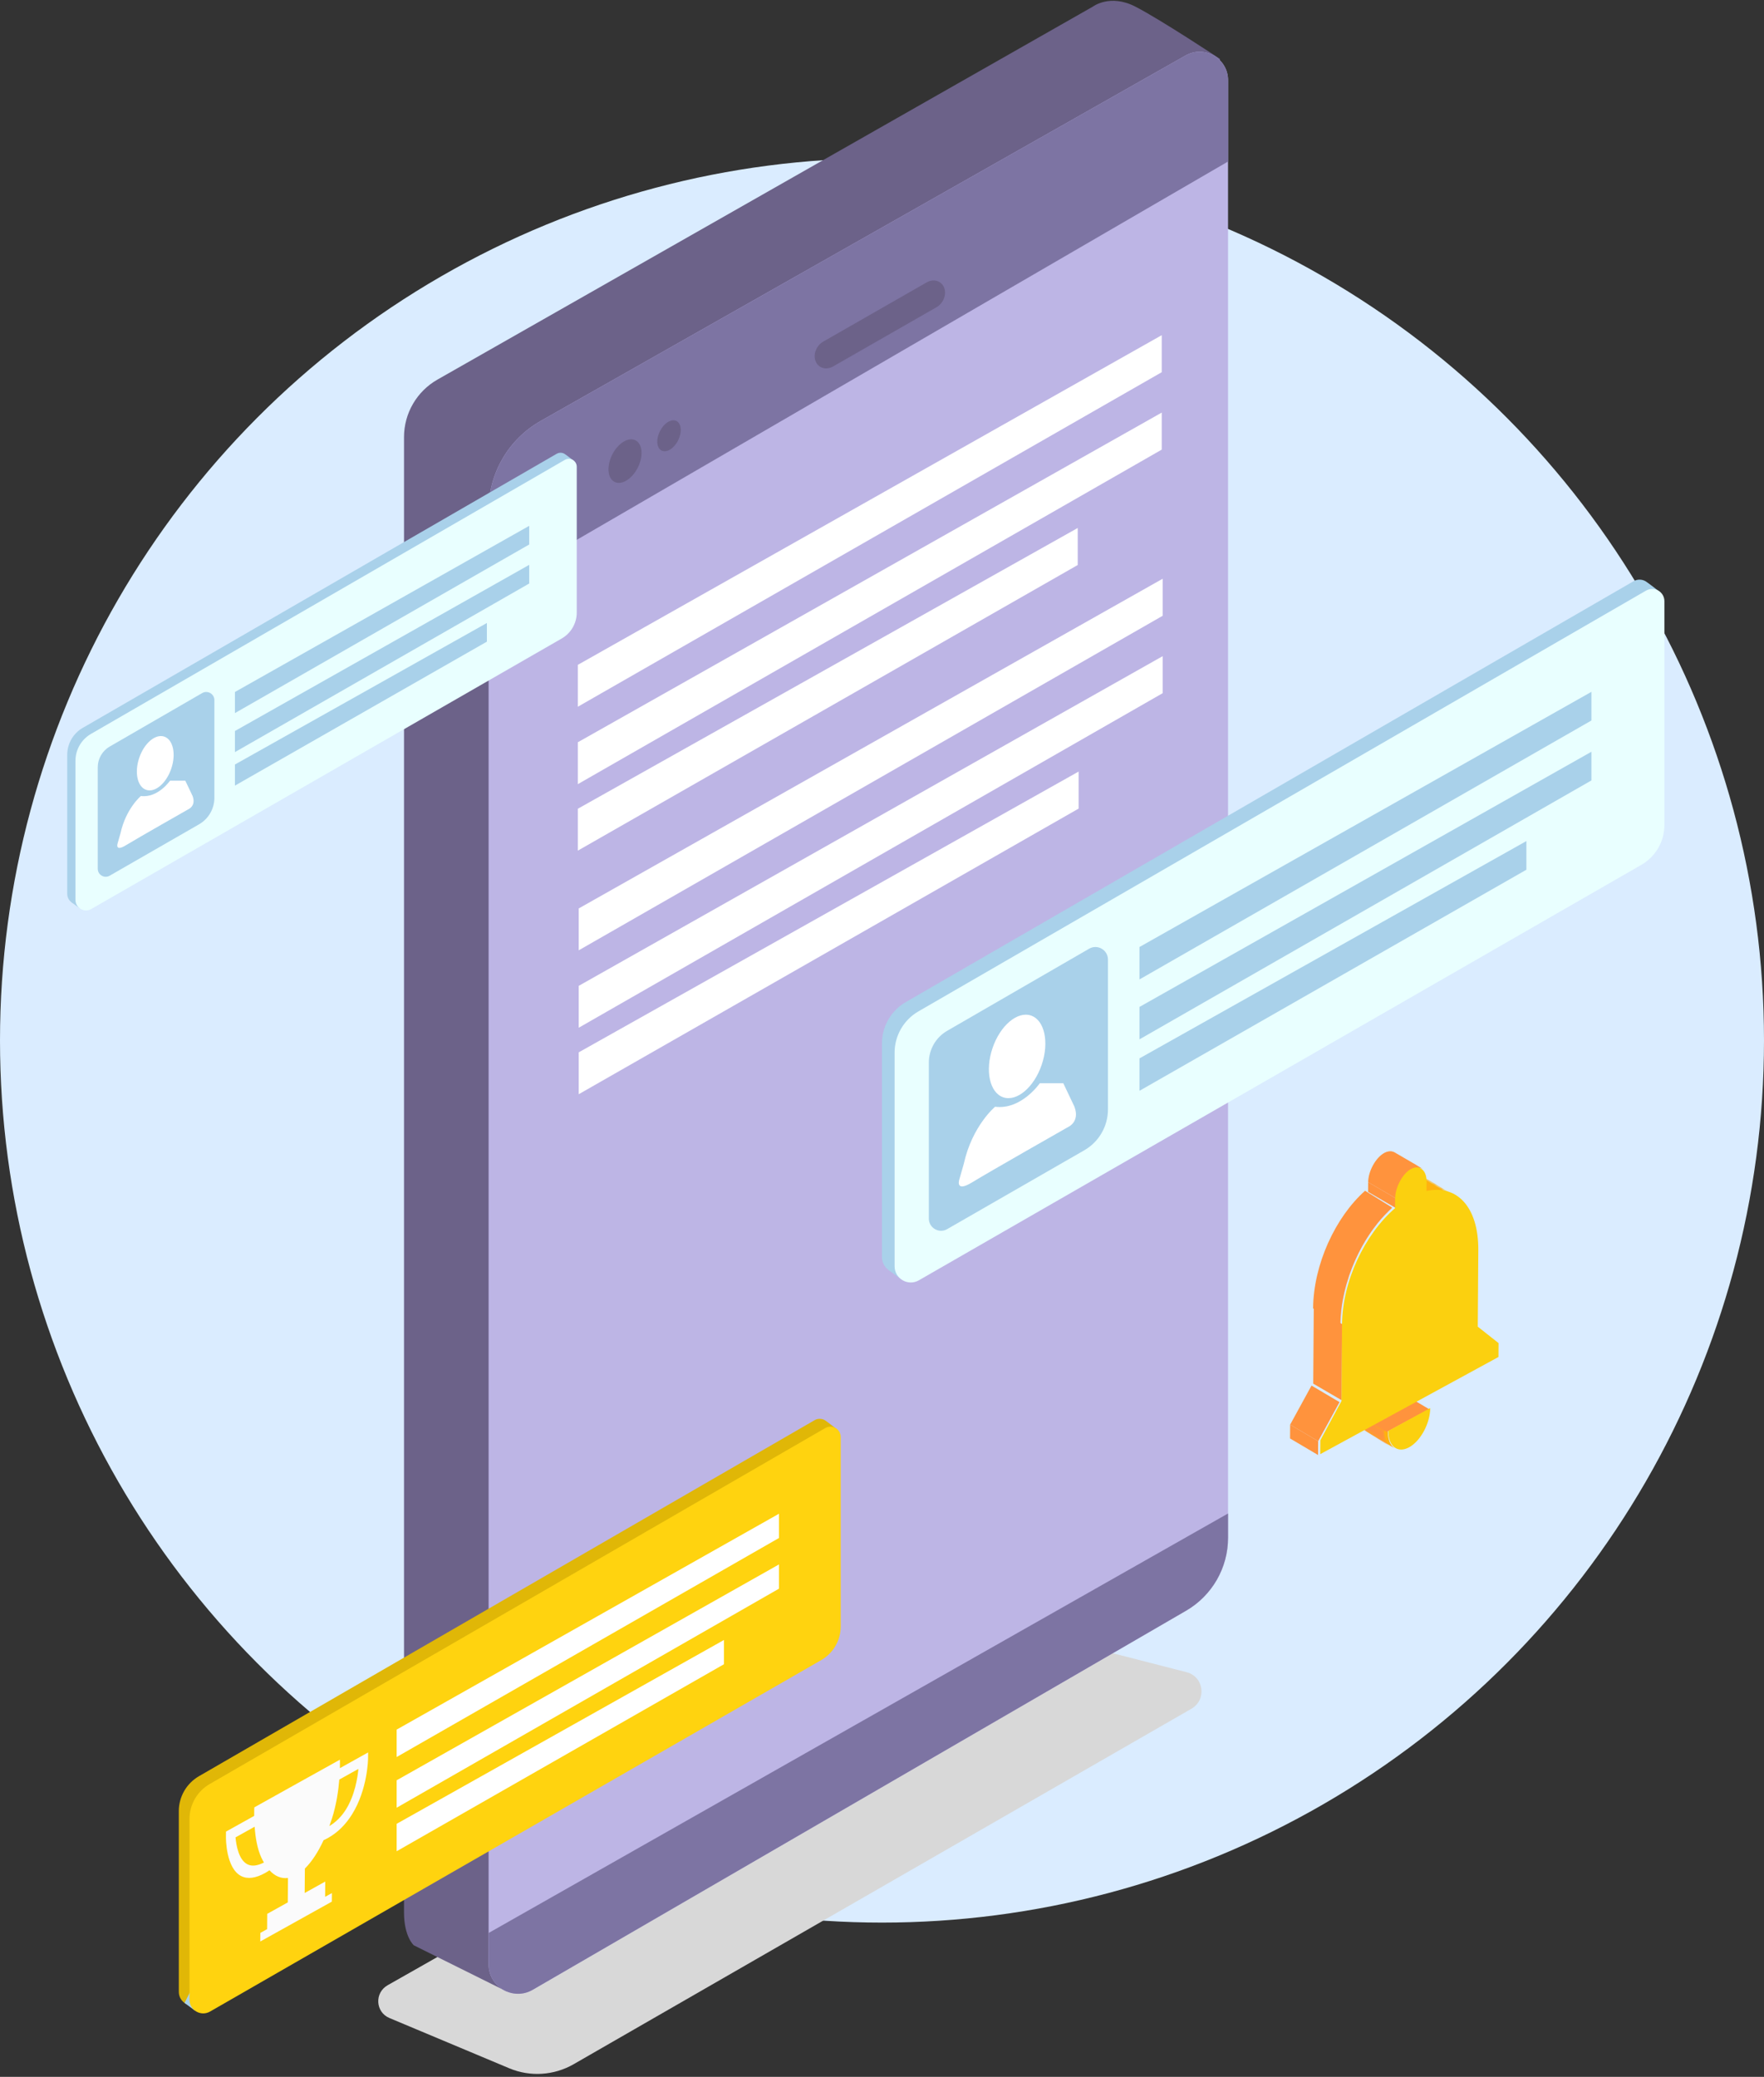 <?xml version="1.0" encoding="UTF-8"?>
<svg width="446px" height="525px" viewBox="0 0 446 525" version="1.1" xmlns="http://www.w3.org/2000/svg" xmlns:xlink="http://www.w3.org/1999/xlink">
    <rect x="0" y="0" width="446" height="525" fill="#333333" stroke="none"/>
    <!-- Generator: Sketch 52.2 (67145) - http://www.bohemiancoding.com/sketch -->
    <title>Group 6</title>
    <desc>Created with Sketch.</desc>
    <defs>
        <path d="M1.922,4.537 L8.786,8.865 C7.684,8.17 6.991,6.606 7.006,4.418 L0.142,0.09 C0.128,2.277 0.821,3.842 1.922,4.537" id="path-1"></path>
        <path d="M0.16,0.502 L7.31,4.888 C10.146,4.236 12.693,4.609 14.783,5.892 L7.634,1.506 C6.22,0.639 4.599,0.187 2.82,0.187 C1.968,0.187 1.079,0.291 0.16,0.502" id="path-3"></path>
        <path d="M4.109,0.429 C1.954,1.565 0.053,4.98 0.033,7.746 L7.151,11.884 C7.171,9.118 9.072,5.702 11.226,4.566 C12.191,4.057 13.099,4.063 13.805,4.474 L6.688,0.336 C6.352,0.14 5.969,0.036 5.557,0.037 C5.104,0.037 4.614,0.162 4.109,0.429" id="path-5"></path>
        <path d="M0.158,29.72 L6.937,33.947 C7.01,22.994 12.452,11.116 19.905,4.437 L13.126,0.21 C5.674,6.89 0.231,18.767 0.158,29.72" id="path-7"></path>
    </defs>
    <g id="Page-1" stroke="none" stroke-width="1" fill="none" fill-rule="evenodd">
        <g id="Students" transform="translate(-210, -783)">
            <g id="Group-6" transform="translate(210, 783)">
                <circle id="Oval" fill="#DAECFF" fill-rule="nonzero" cx="223" cy="263" r="223"></circle>
                <g id="Group-117" transform="translate(17, 0)">
                    <g id="Group-79">
                        <path d="M284.22,431.949 L128.041,521.796 C123.067,524.658 117.041,525.043 111.778,522.836 L81.466,510.124 C77.909,508.633 77.646,503.739 81.019,501.827 L240.063,411.673 L283.003,422.702 C287.398,423.831 288.167,429.677 284.22,431.949" id="Fill-1" fill="#D8D8D8"></path>
                        <path d="M291.437,14.876 L291.437,392.628 L111.133,503.425 L87.623,491.741 C87.623,491.741 85.148,489.599 85.148,483.418 L85.148,110.501 C85.148,104.473 88.387,98.911 93.627,95.942 L259.322,1.668 C259.322,1.668 263.633,-1.63 270.05,1.668 C276.467,4.967 291.437,14.876 291.437,14.876" id="Fill-3" fill="#6C6289"></path>
                        <path d="M106.535,129.009 L106.535,496.543 C106.535,502.279 112.741,505.86 117.698,502.985 L282.887,407.159 C289.452,403.351 293.493,396.33 293.493,388.734 L293.493,20.291 C293.493,14.779 287.557,11.312 282.765,14.027 L119.693,106.416 C111.562,111.023 106.535,119.654 106.535,129.009" id="Fill-5" fill="#BDB5E5"></path>
                        <path d="M293.493,40.831 L293.493,20.291 C293.493,14.779 287.557,11.313 282.765,14.027 L119.693,106.416 C111.562,111.023 106.535,119.654 106.535,129.009 L106.535,149.409 L293.493,40.831 Z" id="Fill-7" fill="#7D74A3"></path>
                        <path d="M106.535,488.629 L106.535,496.543 C106.535,502.279 112.741,505.86 117.698,502.985 L282.888,407.159 C289.452,403.351 293.493,396.33 293.493,388.734 L293.493,382.583 L106.535,488.629 Z" id="Fill-9" fill="#7D74A3"></path>
                        <path d="M144.267,118.19 C142.808,121.097 140.176,122.723 138.387,121.823 C136.598,120.923 136.329,117.838 137.788,114.931 C139.246,112.025 141.878,110.398 143.667,111.298 C145.457,112.198 145.725,115.284 144.267,118.19" id="Fill-11" fill="#6C6289"></path>
                        <path d="M154.453,111.318 C153.417,113.383 151.546,114.539 150.275,113.899 C149.004,113.26 148.814,111.068 149.849,109.003 C150.886,106.938 152.756,105.782 154.027,106.422 C155.298,107.061 155.489,109.253 154.453,111.318" id="Fill-13" fill="#6C6289"></path>
                        <path d="M219.77,77.673 L193.639,92.631 C191.881,93.637 189.899,93.046 189.212,91.312 C188.524,89.577 189.392,87.355 191.15,86.349 L217.282,71.391 C219.039,70.385 221.022,70.975 221.709,72.71 C222.396,74.445 221.528,76.666 219.77,77.673" id="Fill-15" fill="#6C6289"></path>
                        <polygon id="Fill-17" fill="#FFFFFF" points="129.092 178.654 129.092 168.066 276.728 84.727 276.728 94.087"></polygon>
                        <polygon id="Fill-19" fill="#FFFFFF" points="129.092 198.222 129.092 187.634 276.728 104.295 276.728 113.655"></polygon>
                        <polygon id="Fill-21" fill="#FFFFFF" points="129.092 215.029 129.092 204.441 255.483 133.466 255.483 142.826"></polygon>
                        <polygon id="Fill-23" fill="#FFFFFF" points="129.322 240.226 129.322 229.638 276.959 146.299 276.959 155.66"></polygon>
                        <polygon id="Fill-25" fill="#FFFFFF" points="129.322 259.795 129.322 249.207 276.959 165.868 276.959 175.228"></polygon>
                        <polygon id="Fill-27" fill="#FFFFFF" points="129.322 276.602 129.322 266.014 255.713 195.038 255.713 204.399"></polygon>
                        <path d="M400.626,149.623 L400.626,206.192 C400.626,210.353 398.404,214.196 394.801,216.268 L212.126,321.292 C209.395,322.862 205.99,320.888 205.99,317.736 L205.99,263.758 C205.99,259.449 208.286,255.467 212.013,253.313 L395.99,146.943 C397.011,146.352 398.159,146.42 399.057,146.929 C399.588,147.23 402.826,149.762 402.826,149.762 C402.826,149.762 400.626,149.12 400.626,149.623" id="Fill-29" fill="#A9D1EA"></path>
                        <polygon id="Fill-31" fill="#A9D1EA" points="207.701 321.068 210.803 323.354 210.803 314.899"></polygon>
                        <path d="M403.819,151.974 L403.819,208.543 C403.819,212.704 401.597,216.547 397.994,218.619 L215.318,323.643 C212.588,325.213 209.183,323.239 209.183,320.087 L209.183,266.109 C209.183,261.8 211.479,257.818 215.206,255.664 L399.183,149.294 C401.243,148.102 403.819,149.591 403.819,151.974" id="Fill-33" fill="#E9FFFF"></path>
                        <path d="M263.129,242.567 L263.129,280.439 C263.129,284.702 260.853,288.639 257.162,290.761 L222.468,310.707 C220.41,311.891 217.843,310.403 217.843,308.027 L217.843,268.61 C217.843,265.294 219.61,262.231 222.477,260.573 L258.374,239.818 C260.487,238.596 263.129,240.124 263.129,242.567" id="Fill-35" fill="#A9D1EA"></path>
                        <path d="M234.592,279.767 C234.592,279.767 228.797,284.579 226.677,294.203 L225.546,298.165 C225.546,298.165 224.415,301.562 228.797,298.873 C233.179,296.184 253.108,284.862 253.108,284.862 C253.108,284.862 256.076,283.588 254.663,279.767 L251.836,273.823 L245.899,273.823 C245.899,273.823 241.235,280.616 234.592,279.767" id="Fill-37" fill="#FFFFFF"></path>
                        <path d="M246.375,269.164 C244.435,274.871 240.08,278.548 236.649,277.379 C233.218,276.209 232.01,270.635 233.95,264.928 C235.891,259.222 240.245,255.544 243.676,256.714 C247.107,257.883 248.315,263.458 246.375,269.164" id="Fill-39" fill="#FFFFFF"></path>
                        <polygon id="Fill-41" fill="#A9D1EA" points="271.1 247.583 271.1 239.388 385.367 174.886 385.367 182.13"></polygon>
                        <polygon id="Fill-43" fill="#A9D1EA" points="271.1 262.728 271.1 254.533 385.367 190.031 385.367 197.276"></polygon>
                        <polygon id="Fill-45" fill="#A9D1EA" points="271.1 275.737 271.1 267.542 368.924 212.608 368.924 219.853"></polygon>
                        <path d="M126.743,116.469 L126.743,153.306 C126.743,156.015 125.296,158.518 122.95,159.867 L3.995,228.257 C2.217,229.279 2.29937393e-05,227.994 2.29937393e-05,225.941 L2.29937393e-05,190.792 C2.29937393e-05,187.986 1.495,185.393 3.922,183.99 L123.724,114.724 C124.389,114.339 125.137,114.384 125.721,114.715 C126.067,114.911 128.176,116.56 128.176,116.56 C128.176,116.56 126.743,116.141 126.743,116.469" id="Fill-47" fill="#A9D1EA"></path>
                        <polygon id="Fill-49" fill="#A9D1EA" points="1.114 228.111 3.134 229.599 3.134 224.094"></polygon>
                        <path d="M128.822,118 L128.822,154.837 C128.822,157.546 127.375,160.049 125.029,161.398 L6.074,229.788 C4.296,230.81 2.079,229.525 2.079,227.472 L2.079,192.323 C2.079,189.517 3.574,186.924 6.001,185.521 L125.803,116.255 C127.145,115.479 128.822,116.449 128.822,118" id="Fill-51" fill="#E9FFFF"></path>
                        <path d="M37.208,176.993 L37.208,201.654 C37.208,204.43 35.726,206.994 33.322,208.376 L10.73,221.364 C9.389,222.135 7.718,221.166 7.718,219.619 L7.718,193.951 C7.718,191.792 8.869,189.797 10.736,188.718 L34.111,175.203 C35.488,174.407 37.208,175.402 37.208,176.993" id="Fill-53" fill="#A9D1EA"></path>
                        <path d="M18.625,201.216 C18.625,201.216 14.851,204.35 13.471,210.617 L12.734,213.197 C12.734,213.197 11.998,215.409 14.851,213.658 C17.704,211.907 30.682,204.534 30.682,204.534 C30.682,204.534 32.615,203.705 31.695,201.216 L29.854,197.346 L25.988,197.346 C25.988,197.346 22.951,201.769 18.625,201.216" id="Fill-55" fill="#FFFFFF"></path>
                        <path d="M26.298,194.312 C25.034,198.028 22.199,200.423 19.964,199.661 C17.73,198.9 16.943,195.27 18.207,191.554 C19.471,187.838 22.306,185.443 24.54,186.205 C26.774,186.966 27.561,190.596 26.298,194.312" id="Fill-57" fill="#FFFFFF"></path>
                        <polygon id="Fill-59" fill="#A9D1EA" points="42.398 180.259 42.398 174.923 116.807 132.92 116.807 137.637"></polygon>
                        <polygon id="Fill-61" fill="#A9D1EA" points="42.398 190.122 42.398 184.785 116.807 142.782 116.807 147.5"></polygon>
                        <polygon id="Fill-63" fill="#A9D1EA" points="42.398 198.592 42.398 193.256 106.099 157.484 106.099 162.202"></polygon>
                        <path d="M192.865,361.276 L192.865,409.131 C192.865,412.651 190.985,415.902 187.936,417.655 L33.401,506.501 C31.091,507.829 28.21,506.16 28.21,503.492 L28.21,457.83 C28.21,454.185 30.152,450.816 33.305,448.993 L188.942,359.009 C189.806,358.509 190.777,358.566 191.537,358.997 C191.986,359.252 194.725,361.394 194.725,361.394 C194.725,361.394 192.865,360.85 192.865,361.276" id="Fill-65" fill="#E0B707"></path>
                        <polygon id="Fill-67" fill="#A9D1EA" points="29.657 506.311 32.281 508.245 32.281 501.093"></polygon>
                        <path d="M195.566,363.265 L195.566,411.12 C195.566,414.64 193.686,417.891 190.637,419.644 L36.102,508.49 C33.792,509.818 30.911,508.148 30.911,505.481 L30.911,459.819 C30.911,456.173 32.854,452.805 36.006,450.982 L191.643,360.998 C193.386,359.99 195.566,361.249 195.566,363.265" id="Fill-69" fill="#FFD30F"></path>
                        <polygon id="Fill-71" fill="#FFFFFF" points="83.29 444.146 83.29 437.214 179.956 382.647 179.956 388.776"></polygon>
                        <polygon id="Fill-73" fill="#FFFFFF" points="83.29 456.959 83.29 450.026 179.956 395.46 179.956 401.588"></polygon>
                        <polygon id="Fill-75" fill="#FFFFFF" points="83.29 467.963 83.29 461.031 166.046 414.559 166.046 420.688"></polygon>
                        <path d="M335.719,366.179 L328.706,361.972 C327.58,361.296 326.872,359.775 326.886,357.649 L333.9,361.856 C333.886,363.983 334.594,365.504 335.719,366.179" id="Fill-77" fill="#FFB20F"></path>
                    </g>
                    <g id="Group-82" transform="translate(326, 357)">
                        <mask id="mask-2" fill="white">
                            <use xlink:href="#path-1"></use>
                        </mask>
                        <g id="Clip-81"></g>
                        <path d="M8.786,8.865 L1.922,4.537 C0.821,3.842 0.128,2.278 0.142,0.09 L7.006,4.418 C6.991,6.606 7.684,8.17 8.786,8.865" id="Fill-80" fill="#FF933D" mask="url(#mask-2)"></path>
                    </g>
                    <g id="Group-91" transform="translate(309, 297)">
                        <polygon id="Fill-83" fill="#FF933D" points="24.628 64.966 17.55 60.781 28.259 55.035 35.338 59.22"></polygon>
                        <polygon id="Fill-85" fill="#FF933D" points="7.274 67.307 0.196 63.121 5.6 53.251 12.678 57.437"></polygon>
                        <polygon id="Fill-87" fill="#FF933D" points="7.25 70.805 0.171 66.62 0.196 63.121 7.274 67.307"></polygon>
                        <path d="M34.707,1.437 L41.785,5.622 C39.716,4.399 37.194,4.042 34.386,4.665 L27.308,0.479 C30.116,-0.143 32.638,0.213 34.707,1.437" id="Fill-89" fill="#FFB20F"></path>
                    </g>
                    <g id="Group-94" transform="translate(337, 297)">
                        <mask id="mask-4" fill="white">
                            <use xlink:href="#path-3"></use>
                        </mask>
                        <g id="Clip-93"></g>
                        <path d="M7.31,4.888 L0.161,0.502 C2.997,-0.15 5.543,0.223 7.634,1.506 L14.783,5.892 C12.693,4.609 10.146,4.236 7.31,4.888" id="Fill-92" fill="#FFB20F" mask="url(#mask-4)"></path>
                    </g>
                    <g id="Group-101" transform="translate(315, 291)" fill="#FF933D">
                        <polygon id="Fill-95" points="7.209 62.95 0.031 58.763 0.168 39.517 7.345 43.704"></polygon>
                        <polygon id="Fill-97" points="21.076 14.474 13.899 10.288 13.916 7.838 21.094 12.024"></polygon>
                        <path d="M20.626,0.34 L27.804,4.526 C27.092,4.111 26.176,4.105 25.203,4.62 C23.031,5.77 21.113,9.225 21.093,12.024 L13.916,7.838 C13.936,5.039 15.853,1.583 18.026,0.434 C18.999,-0.082 19.914,-0.075 20.626,0.34" id="Fill-99"></path>
                    </g>
                    <g id="Group-104" transform="translate(329, 291)">
                        <mask id="mask-6" fill="white">
                            <use xlink:href="#path-5"></use>
                        </mask>
                        <g id="Clip-103"></g>
                        <path d="M7.151,11.884 L0.033,7.746 C0.053,4.98 1.955,1.565 4.109,0.429 C5.074,-0.081 5.982,-0.075 6.688,0.336 L13.806,4.473 C13.099,4.063 12.191,4.057 11.226,4.566 C9.072,5.702 7.171,9.118 7.151,11.884" id="Fill-102" fill="#FF933D" mask="url(#mask-6)"></path>
                    </g>
                    <path d="M321.865,335 L315,330.74 C315.074,319.702 320.586,307.732 328.135,301 L335,305.26 C327.452,311.991 321.939,323.962 321.865,335" id="Fill-105" fill="#FF933D"></path>
                    <g id="Group-109" transform="translate(315, 301)">
                        <mask id="mask-8" fill="white">
                            <use xlink:href="#path-7"></use>
                        </mask>
                        <g id="Clip-108"></g>
                        <path d="M6.937,33.947 L0.158,29.72 C0.231,18.767 5.674,6.89 13.127,0.21 L19.905,4.437 C12.453,11.116 7.01,22.994 6.937,33.947" id="Fill-107" fill="#FF933D" mask="url(#mask-8)"></path>
                    </g>
                    <g id="Group-116" transform="translate(40, 295)">
                        <path d="M299.263,70.86 C296.348,72.449 293.985,70.582 294.011,66.712 L304.611,60.934 C304.585,64.805 302.178,69.271 299.263,70.86" id="Fill-110" fill="#FBD00F"></path>
                        <path d="M316.633,40.363 L321.885,44.51 L321.861,48.028 L276.81,72.584 L276.835,69.066 L282.183,59.141 L282.316,39.792 C282.391,28.885 288.017,17.058 295.72,10.406 L295.737,7.943 C295.756,5.129 297.627,1.655 299.748,0.499 C301.867,-0.656 303.706,0.796 303.686,3.609 L303.669,6.073 C311.337,4.346 316.842,10.108 316.766,21.014 L316.633,40.363 Z" id="Fill-112" fill="#FBD00F"></path>
                        <path d="M30.464,162.406 C32.715,158.8 33.405,154.393 33.617,152.155 L28.785,154.846 C28.562,157.613 28.055,161.187 26.923,164.712 C26.716,165.357 26.498,165.984 26.276,166.598 C27.94,165.595 29.348,164.195 30.464,162.406 M5.57,176.27 C6.669,176.823 8.066,176.663 9.731,175.812 C9.516,175.44 9.306,175.053 9.107,174.633 C8.019,172.345 7.563,169.306 7.379,166.767 L2.548,169.457 C2.727,171.479 3.356,175.152 5.57,176.27 M28.942,151.959 L36.073,147.988 L36.062,149.392 C36.059,149.713 35.956,157.306 32.017,163.627 C30.373,166.265 28.333,168.265 25.937,169.602 C25.575,169.804 25.202,169.985 24.822,170.157 C23.443,173.144 21.857,175.582 20.082,177.345 L20.035,183.518 L25.231,180.624 L25.201,184.49 L26.918,183.534 L26.901,185.7 L17.908,190.709 L17.799,190.77 L8.805,195.778 L8.821,193.61 L10.537,192.655 L10.567,188.789 L15.763,185.895 L15.81,179.723 C14.046,179.931 12.485,179.246 11.14,177.775 C10.762,178.024 10.389,178.261 10.026,178.463 C7.629,179.797 5.602,180.06 3.985,179.239 C0.109,177.27 0.122,169.728 0.124,169.407 L0.135,168.002 L7.266,164.03 C7.253,162.727 7.298,161.915 7.3,161.872 L18.065,155.867 L28.939,149.821 C28.941,149.862 28.975,150.63 28.942,151.959" id="Fill-114" fill="#FBFBFB"></path>
                    </g>
                </g>
            </g>
        </g>
    </g>
</svg>